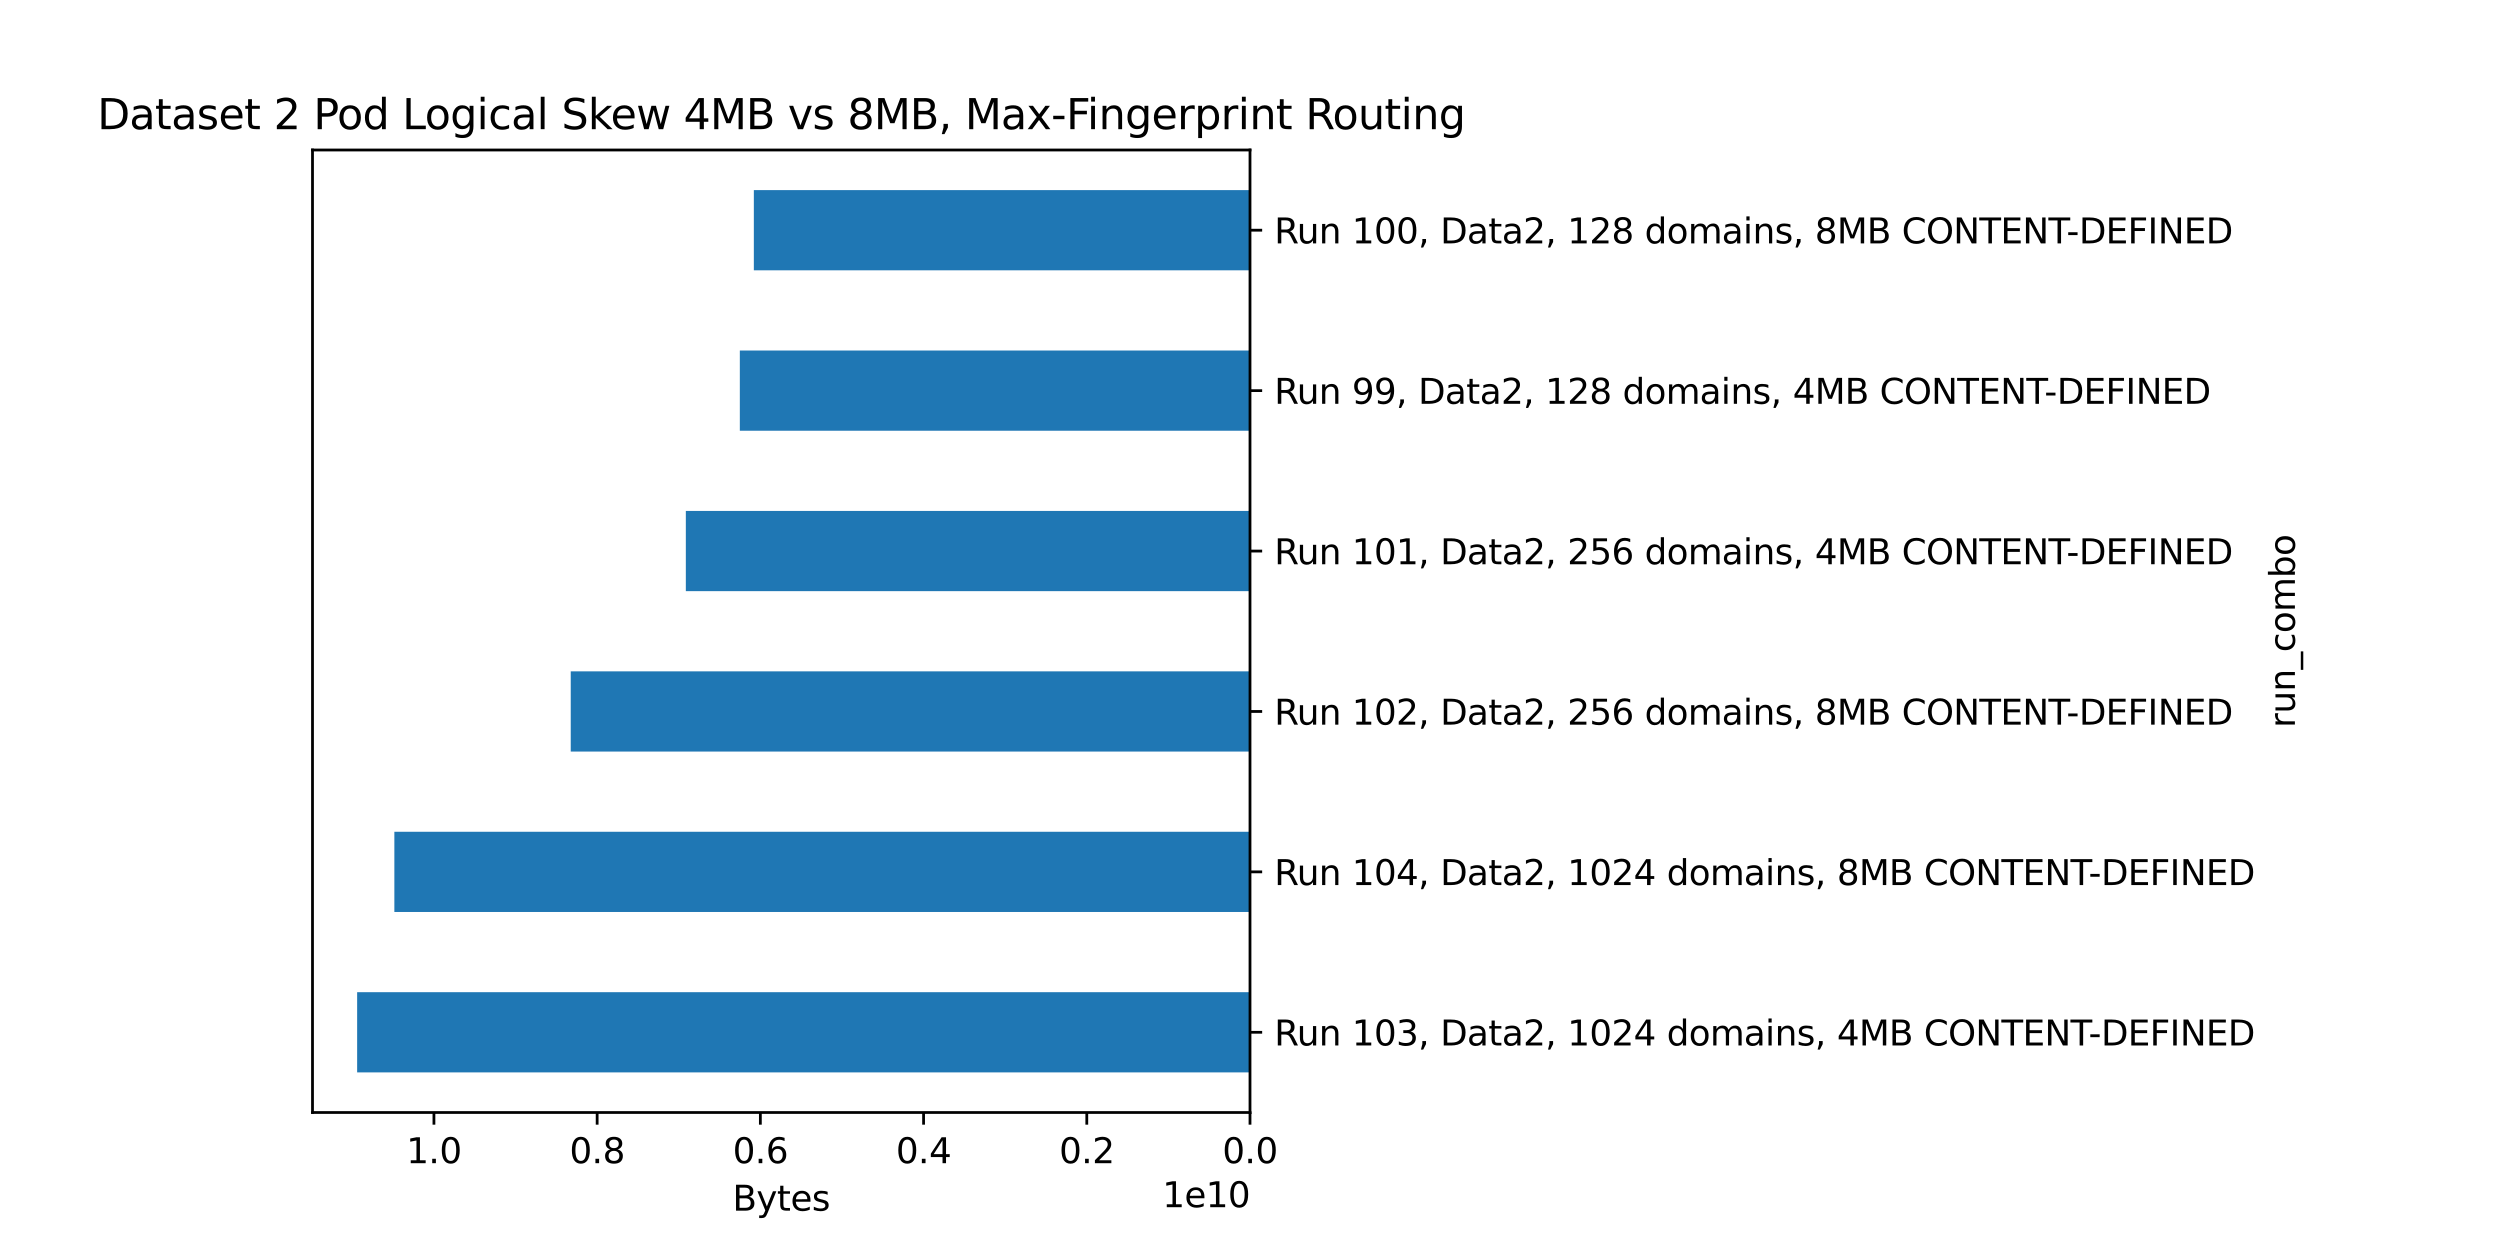 <?xml version="1.0" encoding="utf-8" standalone="no"?>
<!DOCTYPE svg PUBLIC "-//W3C//DTD SVG 1.1//EN"
  "http://www.w3.org/Graphics/SVG/1.1/DTD/svg11.dtd">
<svg height="360pt" version="1.1" viewBox="0 0 720 360" width="720pt" xmlns="http://www.w3.org/2000/svg" xmlns:xlink="http://www.w3.org/1999/xlink">
 <defs>
  <style type="text/css">*{stroke-linecap:butt;stroke-linejoin:round;}</style>
 </defs>
 <g id="figure_1">
  <g id="patch_1">
   <path d="M 0 360 
L 720 360 
L 720 0 
L 0 0 
z
" style="fill:#ffffff;"/>
  </g>
  <g id="axes_1">
   <g id="patch_2">
    <path d="M 90 320.4 
L 360 320.4 
L 360 43.2 
L 90 43.2 
z
" style="fill:#ffffff;"/>
   </g>
   <g id="patch_3">
    <path clip-path="url(#pd5a36b2fab)" d="M 360 308.85 
L 102.857 308.85 
L 102.857 285.75 
L 360 285.75 
z
" style="fill:#1f77b4;"/>
   </g>
   <g id="patch_4">
    <path clip-path="url(#pd5a36b2fab)" d="M 360 262.65 
L 113.576 262.65 
L 113.576 239.55 
L 360 239.55 
z
" style="fill:#1f77b4;"/>
   </g>
   <g id="patch_5">
    <path clip-path="url(#pd5a36b2fab)" d="M 360 216.45 
L 164.372 216.45 
L 164.372 193.35 
L 360 193.35 
z
" style="fill:#1f77b4;"/>
   </g>
   <g id="patch_6">
    <path clip-path="url(#pd5a36b2fab)" d="M 360 170.25 
L 197.52 170.25 
L 197.52 147.15 
L 360 147.15 
z
" style="fill:#1f77b4;"/>
   </g>
   <g id="patch_7">
    <path clip-path="url(#pd5a36b2fab)" d="M 360 124.05 
L 213.071 124.05 
L 213.071 100.95 
L 360 100.95 
z
" style="fill:#1f77b4;"/>
   </g>
   <g id="patch_8">
    <path clip-path="url(#pd5a36b2fab)" d="M 360 77.85 
L 217.106 77.85 
L 217.106 54.75 
L 360 54.75 
z
" style="fill:#1f77b4;"/>
   </g>
   <g id="matplotlib.axis_1">
    <g id="xtick_1">
     <g id="line2d_1">
      <defs>
       <path d="M 0 0 
L 0 3.5 
" id="m50f1d36e6a" style="stroke:#000000;stroke-width:0.8;"/>
      </defs>
      <g>
       <use style="stroke:#000000;stroke-width:0.8;" x="360" xlink:href="#m50f1d36e6a" y="320.4"/>
      </g>
     </g>
     <g id="text_1">
      <!-- 0.0 -->
      <g transform="translate(352.048 334.998)scale(0.1 -0.1)">
       <defs>
        <path d="M 2034 4250 
Q 1547 4250 1301 3770 
Q 1056 3291 1056 2328 
Q 1056 1369 1301 889 
Q 1547 409 2034 409 
Q 2525 409 2770 889 
Q 3016 1369 3016 2328 
Q 3016 3291 2770 3770 
Q 2525 4250 2034 4250 
z
M 2034 4750 
Q 2819 4750 3233 4129 
Q 3647 3509 3647 2328 
Q 3647 1150 3233 529 
Q 2819 -91 2034 -91 
Q 1250 -91 836 529 
Q 422 1150 422 2328 
Q 422 3509 836 4129 
Q 1250 4750 2034 4750 
z
" id="DejaVuSans-30" transform="scale(0.016)"/>
        <path d="M 684 794 
L 1344 794 
L 1344 0 
L 684 0 
L 684 794 
z
" id="DejaVuSans-2e" transform="scale(0.016)"/>
       </defs>
       <use xlink:href="#DejaVuSans-30"/>
       <use x="63.623" xlink:href="#DejaVuSans-2e"/>
       <use x="95.41" xlink:href="#DejaVuSans-30"/>
      </g>
     </g>
    </g>
    <g id="xtick_2">
     <g id="line2d_2">
      <g>
       <use style="stroke:#000000;stroke-width:0.8;" x="312.995" xlink:href="#m50f1d36e6a" y="320.4"/>
      </g>
     </g>
     <g id="text_2">
      <!-- 0.2 -->
      <g transform="translate(305.043 334.998)scale(0.1 -0.1)">
       <defs>
        <path d="M 1228 531 
L 3431 531 
L 3431 0 
L 469 0 
L 469 531 
Q 828 903 1448 1529 
Q 2069 2156 2228 2338 
Q 2531 2678 2651 2914 
Q 2772 3150 2772 3378 
Q 2772 3750 2511 3984 
Q 2250 4219 1831 4219 
Q 1534 4219 1204 4116 
Q 875 4013 500 3803 
L 500 4441 
Q 881 4594 1212 4672 
Q 1544 4750 1819 4750 
Q 2544 4750 2975 4387 
Q 3406 4025 3406 3419 
Q 3406 3131 3298 2873 
Q 3191 2616 2906 2266 
Q 2828 2175 2409 1742 
Q 1991 1309 1228 531 
z
" id="DejaVuSans-32" transform="scale(0.016)"/>
       </defs>
       <use xlink:href="#DejaVuSans-30"/>
       <use x="63.623" xlink:href="#DejaVuSans-2e"/>
       <use x="95.41" xlink:href="#DejaVuSans-32"/>
      </g>
     </g>
    </g>
    <g id="xtick_3">
     <g id="line2d_3">
      <g>
       <use style="stroke:#000000;stroke-width:0.8;" x="265.99" xlink:href="#m50f1d36e6a" y="320.4"/>
      </g>
     </g>
     <g id="text_3">
      <!-- 0.4 -->
      <g transform="translate(258.038 334.998)scale(0.1 -0.1)">
       <defs>
        <path d="M 2419 4116 
L 825 1625 
L 2419 1625 
L 2419 4116 
z
M 2253 4666 
L 3047 4666 
L 3047 1625 
L 3713 1625 
L 3713 1100 
L 3047 1100 
L 3047 0 
L 2419 0 
L 2419 1100 
L 313 1100 
L 313 1709 
L 2253 4666 
z
" id="DejaVuSans-34" transform="scale(0.016)"/>
       </defs>
       <use xlink:href="#DejaVuSans-30"/>
       <use x="63.623" xlink:href="#DejaVuSans-2e"/>
       <use x="95.41" xlink:href="#DejaVuSans-34"/>
      </g>
     </g>
    </g>
    <g id="xtick_4">
     <g id="line2d_4">
      <g>
       <use style="stroke:#000000;stroke-width:0.8;" x="218.984" xlink:href="#m50f1d36e6a" y="320.4"/>
      </g>
     </g>
     <g id="text_4">
      <!-- 0.6 -->
      <g transform="translate(211.033 334.998)scale(0.1 -0.1)">
       <defs>
        <path d="M 2113 2584 
Q 1688 2584 1439 2293 
Q 1191 2003 1191 1497 
Q 1191 994 1439 701 
Q 1688 409 2113 409 
Q 2538 409 2786 701 
Q 3034 994 3034 1497 
Q 3034 2003 2786 2293 
Q 2538 2584 2113 2584 
z
M 3366 4563 
L 3366 3988 
Q 3128 4100 2886 4159 
Q 2644 4219 2406 4219 
Q 1781 4219 1451 3797 
Q 1122 3375 1075 2522 
Q 1259 2794 1537 2939 
Q 1816 3084 2150 3084 
Q 2853 3084 3261 2657 
Q 3669 2231 3669 1497 
Q 3669 778 3244 343 
Q 2819 -91 2113 -91 
Q 1303 -91 875 529 
Q 447 1150 447 2328 
Q 447 3434 972 4092 
Q 1497 4750 2381 4750 
Q 2619 4750 2861 4703 
Q 3103 4656 3366 4563 
z
" id="DejaVuSans-36" transform="scale(0.016)"/>
       </defs>
       <use xlink:href="#DejaVuSans-30"/>
       <use x="63.623" xlink:href="#DejaVuSans-2e"/>
       <use x="95.41" xlink:href="#DejaVuSans-36"/>
      </g>
     </g>
    </g>
    <g id="xtick_5">
     <g id="line2d_5">
      <g>
       <use style="stroke:#000000;stroke-width:0.8;" x="171.979" xlink:href="#m50f1d36e6a" y="320.4"/>
      </g>
     </g>
     <g id="text_5">
      <!-- 0.8 -->
      <g transform="translate(164.027 334.998)scale(0.1 -0.1)">
       <defs>
        <path d="M 2034 2216 
Q 1584 2216 1326 1975 
Q 1069 1734 1069 1313 
Q 1069 891 1326 650 
Q 1584 409 2034 409 
Q 2484 409 2743 651 
Q 3003 894 3003 1313 
Q 3003 1734 2745 1975 
Q 2488 2216 2034 2216 
z
M 1403 2484 
Q 997 2584 770 2862 
Q 544 3141 544 3541 
Q 544 4100 942 4425 
Q 1341 4750 2034 4750 
Q 2731 4750 3128 4425 
Q 3525 4100 3525 3541 
Q 3525 3141 3298 2862 
Q 3072 2584 2669 2484 
Q 3125 2378 3379 2068 
Q 3634 1759 3634 1313 
Q 3634 634 3220 271 
Q 2806 -91 2034 -91 
Q 1263 -91 848 271 
Q 434 634 434 1313 
Q 434 1759 690 2068 
Q 947 2378 1403 2484 
z
M 1172 3481 
Q 1172 3119 1398 2916 
Q 1625 2713 2034 2713 
Q 2441 2713 2670 2916 
Q 2900 3119 2900 3481 
Q 2900 3844 2670 4047 
Q 2441 4250 2034 4250 
Q 1625 4250 1398 4047 
Q 1172 3844 1172 3481 
z
" id="DejaVuSans-38" transform="scale(0.016)"/>
       </defs>
       <use xlink:href="#DejaVuSans-30"/>
       <use x="63.623" xlink:href="#DejaVuSans-2e"/>
       <use x="95.41" xlink:href="#DejaVuSans-38"/>
      </g>
     </g>
    </g>
    <g id="xtick_6">
     <g id="line2d_6">
      <g>
       <use style="stroke:#000000;stroke-width:0.8;" x="124.974" xlink:href="#m50f1d36e6a" y="320.4"/>
      </g>
     </g>
     <g id="text_6">
      <!-- 1.0 -->
      <g transform="translate(117.022 334.998)scale(0.1 -0.1)">
       <defs>
        <path d="M 794 531 
L 1825 531 
L 1825 4091 
L 703 3866 
L 703 4441 
L 1819 4666 
L 2450 4666 
L 2450 531 
L 3481 531 
L 3481 0 
L 794 0 
L 794 531 
z
" id="DejaVuSans-31" transform="scale(0.016)"/>
       </defs>
       <use xlink:href="#DejaVuSans-31"/>
       <use x="63.623" xlink:href="#DejaVuSans-2e"/>
       <use x="95.41" xlink:href="#DejaVuSans-30"/>
      </g>
     </g>
    </g>
    <g id="text_7">
     <!-- Bytes -->
     <g transform="translate(210.969 348.677)scale(0.1 -0.1)">
      <defs>
       <path d="M 1259 2228 
L 1259 519 
L 2272 519 
Q 2781 519 3026 730 
Q 3272 941 3272 1375 
Q 3272 1813 3026 2020 
Q 2781 2228 2272 2228 
L 1259 2228 
z
M 1259 4147 
L 1259 2741 
L 2194 2741 
Q 2656 2741 2882 2914 
Q 3109 3088 3109 3444 
Q 3109 3797 2882 3972 
Q 2656 4147 2194 4147 
L 1259 4147 
z
M 628 4666 
L 2241 4666 
Q 2963 4666 3353 4366 
Q 3744 4066 3744 3513 
Q 3744 3084 3544 2831 
Q 3344 2578 2956 2516 
Q 3422 2416 3680 2098 
Q 3938 1781 3938 1306 
Q 3938 681 3513 340 
Q 3088 0 2303 0 
L 628 0 
L 628 4666 
z
" id="DejaVuSans-42" transform="scale(0.016)"/>
       <path d="M 2059 -325 
Q 1816 -950 1584 -1140 
Q 1353 -1331 966 -1331 
L 506 -1331 
L 506 -850 
L 844 -850 
Q 1081 -850 1212 -737 
Q 1344 -625 1503 -206 
L 1606 56 
L 191 3500 
L 800 3500 
L 1894 763 
L 2988 3500 
L 3597 3500 
L 2059 -325 
z
" id="DejaVuSans-79" transform="scale(0.016)"/>
       <path d="M 1172 4494 
L 1172 3500 
L 2356 3500 
L 2356 3053 
L 1172 3053 
L 1172 1153 
Q 1172 725 1289 603 
Q 1406 481 1766 481 
L 2356 481 
L 2356 0 
L 1766 0 
Q 1100 0 847 248 
Q 594 497 594 1153 
L 594 3053 
L 172 3053 
L 172 3500 
L 594 3500 
L 594 4494 
L 1172 4494 
z
" id="DejaVuSans-74" transform="scale(0.016)"/>
       <path d="M 3597 1894 
L 3597 1613 
L 953 1613 
Q 991 1019 1311 708 
Q 1631 397 2203 397 
Q 2534 397 2845 478 
Q 3156 559 3463 722 
L 3463 178 
Q 3153 47 2828 -22 
Q 2503 -91 2169 -91 
Q 1331 -91 842 396 
Q 353 884 353 1716 
Q 353 2575 817 3079 
Q 1281 3584 2069 3584 
Q 2775 3584 3186 3129 
Q 3597 2675 3597 1894 
z
M 3022 2063 
Q 3016 2534 2758 2815 
Q 2500 3097 2075 3097 
Q 1594 3097 1305 2825 
Q 1016 2553 972 2059 
L 3022 2063 
z
" id="DejaVuSans-65" transform="scale(0.016)"/>
       <path d="M 2834 3397 
L 2834 2853 
Q 2591 2978 2328 3040 
Q 2066 3103 1784 3103 
Q 1356 3103 1142 2972 
Q 928 2841 928 2578 
Q 928 2378 1081 2264 
Q 1234 2150 1697 2047 
L 1894 2003 
Q 2506 1872 2764 1633 
Q 3022 1394 3022 966 
Q 3022 478 2636 193 
Q 2250 -91 1575 -91 
Q 1294 -91 989 -36 
Q 684 19 347 128 
L 347 722 
Q 666 556 975 473 
Q 1284 391 1588 391 
Q 1994 391 2212 530 
Q 2431 669 2431 922 
Q 2431 1156 2273 1281 
Q 2116 1406 1581 1522 
L 1381 1569 
Q 847 1681 609 1914 
Q 372 2147 372 2553 
Q 372 3047 722 3315 
Q 1072 3584 1716 3584 
Q 2034 3584 2315 3537 
Q 2597 3491 2834 3397 
z
" id="DejaVuSans-73" transform="scale(0.016)"/>
      </defs>
      <use xlink:href="#DejaVuSans-42"/>
      <use x="68.604" xlink:href="#DejaVuSans-79"/>
      <use x="127.783" xlink:href="#DejaVuSans-74"/>
      <use x="166.992" xlink:href="#DejaVuSans-65"/>
      <use x="228.516" xlink:href="#DejaVuSans-73"/>
     </g>
    </g>
    <g id="text_8">
     <!-- 1e10 -->
     <g transform="translate(334.759 347.677)scale(0.1 -0.1)">
      <use xlink:href="#DejaVuSans-31"/>
      <use x="63.623" xlink:href="#DejaVuSans-65"/>
      <use x="125.146" xlink:href="#DejaVuSans-31"/>
      <use x="188.77" xlink:href="#DejaVuSans-30"/>
     </g>
    </g>
   </g>
   <g id="matplotlib.axis_2">
    <g id="ytick_1">
     <g id="line2d_7">
      <defs>
       <path d="M 0 0 
L 3.5 0 
" id="m9098010510" style="stroke:#000000;stroke-width:0.8;"/>
      </defs>
      <g>
       <use style="stroke:#000000;stroke-width:0.8;" x="360" xlink:href="#m9098010510" y="297.3"/>
      </g>
     </g>
     <g id="text_9">
      <!-- Run 103, Data2, 1024 domains, 4MB CONTENT-DEFINED -->
      <g transform="translate(367 301.099)scale(0.1 -0.1)">
       <defs>
        <path d="M 2841 2188 
Q 3044 2119 3236 1894 
Q 3428 1669 3622 1275 
L 4263 0 
L 3584 0 
L 2988 1197 
Q 2756 1666 2539 1819 
Q 2322 1972 1947 1972 
L 1259 1972 
L 1259 0 
L 628 0 
L 628 4666 
L 2053 4666 
Q 2853 4666 3247 4331 
Q 3641 3997 3641 3322 
Q 3641 2881 3436 2590 
Q 3231 2300 2841 2188 
z
M 1259 4147 
L 1259 2491 
L 2053 2491 
Q 2509 2491 2742 2702 
Q 2975 2913 2975 3322 
Q 2975 3731 2742 3939 
Q 2509 4147 2053 4147 
L 1259 4147 
z
" id="DejaVuSans-52" transform="scale(0.016)"/>
        <path d="M 544 1381 
L 544 3500 
L 1119 3500 
L 1119 1403 
Q 1119 906 1312 657 
Q 1506 409 1894 409 
Q 2359 409 2629 706 
Q 2900 1003 2900 1516 
L 2900 3500 
L 3475 3500 
L 3475 0 
L 2900 0 
L 2900 538 
Q 2691 219 2414 64 
Q 2138 -91 1772 -91 
Q 1169 -91 856 284 
Q 544 659 544 1381 
z
M 1991 3584 
L 1991 3584 
z
" id="DejaVuSans-75" transform="scale(0.016)"/>
        <path d="M 3513 2113 
L 3513 0 
L 2938 0 
L 2938 2094 
Q 2938 2591 2744 2837 
Q 2550 3084 2163 3084 
Q 1697 3084 1428 2787 
Q 1159 2491 1159 1978 
L 1159 0 
L 581 0 
L 581 3500 
L 1159 3500 
L 1159 2956 
Q 1366 3272 1645 3428 
Q 1925 3584 2291 3584 
Q 2894 3584 3203 3211 
Q 3513 2838 3513 2113 
z
" id="DejaVuSans-6e" transform="scale(0.016)"/>
        <path id="DejaVuSans-20" transform="scale(0.016)"/>
        <path d="M 2597 2516 
Q 3050 2419 3304 2112 
Q 3559 1806 3559 1356 
Q 3559 666 3084 287 
Q 2609 -91 1734 -91 
Q 1441 -91 1130 -33 
Q 819 25 488 141 
L 488 750 
Q 750 597 1062 519 
Q 1375 441 1716 441 
Q 2309 441 2620 675 
Q 2931 909 2931 1356 
Q 2931 1769 2642 2001 
Q 2353 2234 1838 2234 
L 1294 2234 
L 1294 2753 
L 1863 2753 
Q 2328 2753 2575 2939 
Q 2822 3125 2822 3475 
Q 2822 3834 2567 4026 
Q 2313 4219 1838 4219 
Q 1578 4219 1281 4162 
Q 984 4106 628 3988 
L 628 4550 
Q 988 4650 1302 4700 
Q 1616 4750 1894 4750 
Q 2613 4750 3031 4423 
Q 3450 4097 3450 3541 
Q 3450 3153 3228 2886 
Q 3006 2619 2597 2516 
z
" id="DejaVuSans-33" transform="scale(0.016)"/>
        <path d="M 750 794 
L 1409 794 
L 1409 256 
L 897 -744 
L 494 -744 
L 750 256 
L 750 794 
z
" id="DejaVuSans-2c" transform="scale(0.016)"/>
        <path d="M 1259 4147 
L 1259 519 
L 2022 519 
Q 2988 519 3436 956 
Q 3884 1394 3884 2338 
Q 3884 3275 3436 3711 
Q 2988 4147 2022 4147 
L 1259 4147 
z
M 628 4666 
L 1925 4666 
Q 3281 4666 3915 4102 
Q 4550 3538 4550 2338 
Q 4550 1131 3912 565 
Q 3275 0 1925 0 
L 628 0 
L 628 4666 
z
" id="DejaVuSans-44" transform="scale(0.016)"/>
        <path d="M 2194 1759 
Q 1497 1759 1228 1600 
Q 959 1441 959 1056 
Q 959 750 1161 570 
Q 1363 391 1709 391 
Q 2188 391 2477 730 
Q 2766 1069 2766 1631 
L 2766 1759 
L 2194 1759 
z
M 3341 1997 
L 3341 0 
L 2766 0 
L 2766 531 
Q 2569 213 2275 61 
Q 1981 -91 1556 -91 
Q 1019 -91 701 211 
Q 384 513 384 1019 
Q 384 1609 779 1909 
Q 1175 2209 1959 2209 
L 2766 2209 
L 2766 2266 
Q 2766 2663 2505 2880 
Q 2244 3097 1772 3097 
Q 1472 3097 1187 3025 
Q 903 2953 641 2809 
L 641 3341 
Q 956 3463 1253 3523 
Q 1550 3584 1831 3584 
Q 2591 3584 2966 3190 
Q 3341 2797 3341 1997 
z
" id="DejaVuSans-61" transform="scale(0.016)"/>
        <path d="M 2906 2969 
L 2906 4863 
L 3481 4863 
L 3481 0 
L 2906 0 
L 2906 525 
Q 2725 213 2448 61 
Q 2172 -91 1784 -91 
Q 1150 -91 751 415 
Q 353 922 353 1747 
Q 353 2572 751 3078 
Q 1150 3584 1784 3584 
Q 2172 3584 2448 3432 
Q 2725 3281 2906 2969 
z
M 947 1747 
Q 947 1113 1208 752 
Q 1469 391 1925 391 
Q 2381 391 2643 752 
Q 2906 1113 2906 1747 
Q 2906 2381 2643 2742 
Q 2381 3103 1925 3103 
Q 1469 3103 1208 2742 
Q 947 2381 947 1747 
z
" id="DejaVuSans-64" transform="scale(0.016)"/>
        <path d="M 1959 3097 
Q 1497 3097 1228 2736 
Q 959 2375 959 1747 
Q 959 1119 1226 758 
Q 1494 397 1959 397 
Q 2419 397 2687 759 
Q 2956 1122 2956 1747 
Q 2956 2369 2687 2733 
Q 2419 3097 1959 3097 
z
M 1959 3584 
Q 2709 3584 3137 3096 
Q 3566 2609 3566 1747 
Q 3566 888 3137 398 
Q 2709 -91 1959 -91 
Q 1206 -91 779 398 
Q 353 888 353 1747 
Q 353 2609 779 3096 
Q 1206 3584 1959 3584 
z
" id="DejaVuSans-6f" transform="scale(0.016)"/>
        <path d="M 3328 2828 
Q 3544 3216 3844 3400 
Q 4144 3584 4550 3584 
Q 5097 3584 5394 3201 
Q 5691 2819 5691 2113 
L 5691 0 
L 5113 0 
L 5113 2094 
Q 5113 2597 4934 2840 
Q 4756 3084 4391 3084 
Q 3944 3084 3684 2787 
Q 3425 2491 3425 1978 
L 3425 0 
L 2847 0 
L 2847 2094 
Q 2847 2600 2669 2842 
Q 2491 3084 2119 3084 
Q 1678 3084 1418 2786 
Q 1159 2488 1159 1978 
L 1159 0 
L 581 0 
L 581 3500 
L 1159 3500 
L 1159 2956 
Q 1356 3278 1631 3431 
Q 1906 3584 2284 3584 
Q 2666 3584 2933 3390 
Q 3200 3197 3328 2828 
z
" id="DejaVuSans-6d" transform="scale(0.016)"/>
        <path d="M 603 3500 
L 1178 3500 
L 1178 0 
L 603 0 
L 603 3500 
z
M 603 4863 
L 1178 4863 
L 1178 4134 
L 603 4134 
L 603 4863 
z
" id="DejaVuSans-69" transform="scale(0.016)"/>
        <path d="M 628 4666 
L 1569 4666 
L 2759 1491 
L 3956 4666 
L 4897 4666 
L 4897 0 
L 4281 0 
L 4281 4097 
L 3078 897 
L 2444 897 
L 1241 4097 
L 1241 0 
L 628 0 
L 628 4666 
z
" id="DejaVuSans-4d" transform="scale(0.016)"/>
        <path d="M 4122 4306 
L 4122 3641 
Q 3803 3938 3442 4084 
Q 3081 4231 2675 4231 
Q 1875 4231 1450 3742 
Q 1025 3253 1025 2328 
Q 1025 1406 1450 917 
Q 1875 428 2675 428 
Q 3081 428 3442 575 
Q 3803 722 4122 1019 
L 4122 359 
Q 3791 134 3420 21 
Q 3050 -91 2638 -91 
Q 1578 -91 968 557 
Q 359 1206 359 2328 
Q 359 3453 968 4101 
Q 1578 4750 2638 4750 
Q 3056 4750 3426 4639 
Q 3797 4528 4122 4306 
z
" id="DejaVuSans-43" transform="scale(0.016)"/>
        <path d="M 2522 4238 
Q 1834 4238 1429 3725 
Q 1025 3213 1025 2328 
Q 1025 1447 1429 934 
Q 1834 422 2522 422 
Q 3209 422 3611 934 
Q 4013 1447 4013 2328 
Q 4013 3213 3611 3725 
Q 3209 4238 2522 4238 
z
M 2522 4750 
Q 3503 4750 4090 4092 
Q 4678 3434 4678 2328 
Q 4678 1225 4090 567 
Q 3503 -91 2522 -91 
Q 1538 -91 948 565 
Q 359 1222 359 2328 
Q 359 3434 948 4092 
Q 1538 4750 2522 4750 
z
" id="DejaVuSans-4f" transform="scale(0.016)"/>
        <path d="M 628 4666 
L 1478 4666 
L 3547 763 
L 3547 4666 
L 4159 4666 
L 4159 0 
L 3309 0 
L 1241 3903 
L 1241 0 
L 628 0 
L 628 4666 
z
" id="DejaVuSans-4e" transform="scale(0.016)"/>
        <path d="M -19 4666 
L 3928 4666 
L 3928 4134 
L 2272 4134 
L 2272 0 
L 1638 0 
L 1638 4134 
L -19 4134 
L -19 4666 
z
" id="DejaVuSans-54" transform="scale(0.016)"/>
        <path d="M 628 4666 
L 3578 4666 
L 3578 4134 
L 1259 4134 
L 1259 2753 
L 3481 2753 
L 3481 2222 
L 1259 2222 
L 1259 531 
L 3634 531 
L 3634 0 
L 628 0 
L 628 4666 
z
" id="DejaVuSans-45" transform="scale(0.016)"/>
        <path d="M 313 2009 
L 1997 2009 
L 1997 1497 
L 313 1497 
L 313 2009 
z
" id="DejaVuSans-2d" transform="scale(0.016)"/>
        <path d="M 628 4666 
L 3309 4666 
L 3309 4134 
L 1259 4134 
L 1259 2759 
L 3109 2759 
L 3109 2228 
L 1259 2228 
L 1259 0 
L 628 0 
L 628 4666 
z
" id="DejaVuSans-46" transform="scale(0.016)"/>
        <path d="M 628 4666 
L 1259 4666 
L 1259 0 
L 628 0 
L 628 4666 
z
" id="DejaVuSans-49" transform="scale(0.016)"/>
       </defs>
       <use xlink:href="#DejaVuSans-52"/>
       <use x="64.982" xlink:href="#DejaVuSans-75"/>
       <use x="128.361" xlink:href="#DejaVuSans-6e"/>
       <use x="191.74" xlink:href="#DejaVuSans-20"/>
       <use x="223.527" xlink:href="#DejaVuSans-31"/>
       <use x="287.15" xlink:href="#DejaVuSans-30"/>
       <use x="350.773" xlink:href="#DejaVuSans-33"/>
       <use x="414.396" xlink:href="#DejaVuSans-2c"/>
       <use x="446.184" xlink:href="#DejaVuSans-20"/>
       <use x="477.971" xlink:href="#DejaVuSans-44"/>
       <use x="554.973" xlink:href="#DejaVuSans-61"/>
       <use x="616.252" xlink:href="#DejaVuSans-74"/>
       <use x="655.461" xlink:href="#DejaVuSans-61"/>
       <use x="716.74" xlink:href="#DejaVuSans-32"/>
       <use x="780.363" xlink:href="#DejaVuSans-2c"/>
       <use x="812.15" xlink:href="#DejaVuSans-20"/>
       <use x="843.938" xlink:href="#DejaVuSans-31"/>
       <use x="907.561" xlink:href="#DejaVuSans-30"/>
       <use x="971.184" xlink:href="#DejaVuSans-32"/>
       <use x="1034.807" xlink:href="#DejaVuSans-34"/>
       <use x="1098.43" xlink:href="#DejaVuSans-20"/>
       <use x="1130.217" xlink:href="#DejaVuSans-64"/>
       <use x="1193.693" xlink:href="#DejaVuSans-6f"/>
       <use x="1254.875" xlink:href="#DejaVuSans-6d"/>
       <use x="1352.287" xlink:href="#DejaVuSans-61"/>
       <use x="1413.566" xlink:href="#DejaVuSans-69"/>
       <use x="1441.35" xlink:href="#DejaVuSans-6e"/>
       <use x="1504.729" xlink:href="#DejaVuSans-73"/>
       <use x="1556.828" xlink:href="#DejaVuSans-2c"/>
       <use x="1588.615" xlink:href="#DejaVuSans-20"/>
       <use x="1620.402" xlink:href="#DejaVuSans-34"/>
       <use x="1684.025" xlink:href="#DejaVuSans-4d"/>
       <use x="1770.305" xlink:href="#DejaVuSans-42"/>
       <use x="1838.908" xlink:href="#DejaVuSans-20"/>
       <use x="1870.695" xlink:href="#DejaVuSans-43"/>
       <use x="1940.52" xlink:href="#DejaVuSans-4f"/>
       <use x="2019.23" xlink:href="#DejaVuSans-4e"/>
       <use x="2094.035" xlink:href="#DejaVuSans-54"/>
       <use x="2155.119" xlink:href="#DejaVuSans-45"/>
       <use x="2218.303" xlink:href="#DejaVuSans-4e"/>
       <use x="2293.107" xlink:href="#DejaVuSans-54"/>
       <use x="2345.066" xlink:href="#DejaVuSans-2d"/>
       <use x="2381.15" xlink:href="#DejaVuSans-44"/>
       <use x="2458.152" xlink:href="#DejaVuSans-45"/>
       <use x="2521.336" xlink:href="#DejaVuSans-46"/>
       <use x="2578.855" xlink:href="#DejaVuSans-49"/>
       <use x="2608.348" xlink:href="#DejaVuSans-4e"/>
       <use x="2683.152" xlink:href="#DejaVuSans-45"/>
       <use x="2746.336" xlink:href="#DejaVuSans-44"/>
      </g>
     </g>
    </g>
    <g id="ytick_2">
     <g id="line2d_8">
      <g>
       <use style="stroke:#000000;stroke-width:0.8;" x="360" xlink:href="#m9098010510" y="251.1"/>
      </g>
     </g>
     <g id="text_10">
      <!-- Run 104, Data2, 1024 domains, 8MB CONTENT-DEFINED -->
      <g transform="translate(367 254.899)scale(0.1 -0.1)">
       <use xlink:href="#DejaVuSans-52"/>
       <use x="64.982" xlink:href="#DejaVuSans-75"/>
       <use x="128.361" xlink:href="#DejaVuSans-6e"/>
       <use x="191.74" xlink:href="#DejaVuSans-20"/>
       <use x="223.527" xlink:href="#DejaVuSans-31"/>
       <use x="287.15" xlink:href="#DejaVuSans-30"/>
       <use x="350.773" xlink:href="#DejaVuSans-34"/>
       <use x="414.396" xlink:href="#DejaVuSans-2c"/>
       <use x="446.184" xlink:href="#DejaVuSans-20"/>
       <use x="477.971" xlink:href="#DejaVuSans-44"/>
       <use x="554.973" xlink:href="#DejaVuSans-61"/>
       <use x="616.252" xlink:href="#DejaVuSans-74"/>
       <use x="655.461" xlink:href="#DejaVuSans-61"/>
       <use x="716.74" xlink:href="#DejaVuSans-32"/>
       <use x="780.363" xlink:href="#DejaVuSans-2c"/>
       <use x="812.15" xlink:href="#DejaVuSans-20"/>
       <use x="843.938" xlink:href="#DejaVuSans-31"/>
       <use x="907.561" xlink:href="#DejaVuSans-30"/>
       <use x="971.184" xlink:href="#DejaVuSans-32"/>
       <use x="1034.807" xlink:href="#DejaVuSans-34"/>
       <use x="1098.43" xlink:href="#DejaVuSans-20"/>
       <use x="1130.217" xlink:href="#DejaVuSans-64"/>
       <use x="1193.693" xlink:href="#DejaVuSans-6f"/>
       <use x="1254.875" xlink:href="#DejaVuSans-6d"/>
       <use x="1352.287" xlink:href="#DejaVuSans-61"/>
       <use x="1413.566" xlink:href="#DejaVuSans-69"/>
       <use x="1441.35" xlink:href="#DejaVuSans-6e"/>
       <use x="1504.729" xlink:href="#DejaVuSans-73"/>
       <use x="1556.828" xlink:href="#DejaVuSans-2c"/>
       <use x="1588.615" xlink:href="#DejaVuSans-20"/>
       <use x="1620.402" xlink:href="#DejaVuSans-38"/>
       <use x="1684.025" xlink:href="#DejaVuSans-4d"/>
       <use x="1770.305" xlink:href="#DejaVuSans-42"/>
       <use x="1838.908" xlink:href="#DejaVuSans-20"/>
       <use x="1870.695" xlink:href="#DejaVuSans-43"/>
       <use x="1940.52" xlink:href="#DejaVuSans-4f"/>
       <use x="2019.23" xlink:href="#DejaVuSans-4e"/>
       <use x="2094.035" xlink:href="#DejaVuSans-54"/>
       <use x="2155.119" xlink:href="#DejaVuSans-45"/>
       <use x="2218.303" xlink:href="#DejaVuSans-4e"/>
       <use x="2293.107" xlink:href="#DejaVuSans-54"/>
       <use x="2345.066" xlink:href="#DejaVuSans-2d"/>
       <use x="2381.15" xlink:href="#DejaVuSans-44"/>
       <use x="2458.152" xlink:href="#DejaVuSans-45"/>
       <use x="2521.336" xlink:href="#DejaVuSans-46"/>
       <use x="2578.855" xlink:href="#DejaVuSans-49"/>
       <use x="2608.348" xlink:href="#DejaVuSans-4e"/>
       <use x="2683.152" xlink:href="#DejaVuSans-45"/>
       <use x="2746.336" xlink:href="#DejaVuSans-44"/>
      </g>
     </g>
    </g>
    <g id="ytick_3">
     <g id="line2d_9">
      <g>
       <use style="stroke:#000000;stroke-width:0.8;" x="360" xlink:href="#m9098010510" y="204.9"/>
      </g>
     </g>
     <g id="text_11">
      <!-- Run 102, Data2, 256 domains, 8MB CONTENT-DEFINED -->
      <g transform="translate(367 208.699)scale(0.1 -0.1)">
       <defs>
        <path d="M 691 4666 
L 3169 4666 
L 3169 4134 
L 1269 4134 
L 1269 2991 
Q 1406 3038 1543 3061 
Q 1681 3084 1819 3084 
Q 2600 3084 3056 2656 
Q 3513 2228 3513 1497 
Q 3513 744 3044 326 
Q 2575 -91 1722 -91 
Q 1428 -91 1123 -41 
Q 819 9 494 109 
L 494 744 
Q 775 591 1075 516 
Q 1375 441 1709 441 
Q 2250 441 2565 725 
Q 2881 1009 2881 1497 
Q 2881 1984 2565 2268 
Q 2250 2553 1709 2553 
Q 1456 2553 1204 2497 
Q 953 2441 691 2322 
L 691 4666 
z
" id="DejaVuSans-35" transform="scale(0.016)"/>
       </defs>
       <use xlink:href="#DejaVuSans-52"/>
       <use x="64.982" xlink:href="#DejaVuSans-75"/>
       <use x="128.361" xlink:href="#DejaVuSans-6e"/>
       <use x="191.74" xlink:href="#DejaVuSans-20"/>
       <use x="223.527" xlink:href="#DejaVuSans-31"/>
       <use x="287.15" xlink:href="#DejaVuSans-30"/>
       <use x="350.773" xlink:href="#DejaVuSans-32"/>
       <use x="414.396" xlink:href="#DejaVuSans-2c"/>
       <use x="446.184" xlink:href="#DejaVuSans-20"/>
       <use x="477.971" xlink:href="#DejaVuSans-44"/>
       <use x="554.973" xlink:href="#DejaVuSans-61"/>
       <use x="616.252" xlink:href="#DejaVuSans-74"/>
       <use x="655.461" xlink:href="#DejaVuSans-61"/>
       <use x="716.74" xlink:href="#DejaVuSans-32"/>
       <use x="780.363" xlink:href="#DejaVuSans-2c"/>
       <use x="812.15" xlink:href="#DejaVuSans-20"/>
       <use x="843.938" xlink:href="#DejaVuSans-32"/>
       <use x="907.561" xlink:href="#DejaVuSans-35"/>
       <use x="971.184" xlink:href="#DejaVuSans-36"/>
       <use x="1034.807" xlink:href="#DejaVuSans-20"/>
       <use x="1066.594" xlink:href="#DejaVuSans-64"/>
       <use x="1130.07" xlink:href="#DejaVuSans-6f"/>
       <use x="1191.252" xlink:href="#DejaVuSans-6d"/>
       <use x="1288.664" xlink:href="#DejaVuSans-61"/>
       <use x="1349.943" xlink:href="#DejaVuSans-69"/>
       <use x="1377.727" xlink:href="#DejaVuSans-6e"/>
       <use x="1441.105" xlink:href="#DejaVuSans-73"/>
       <use x="1493.205" xlink:href="#DejaVuSans-2c"/>
       <use x="1524.992" xlink:href="#DejaVuSans-20"/>
       <use x="1556.779" xlink:href="#DejaVuSans-38"/>
       <use x="1620.402" xlink:href="#DejaVuSans-4d"/>
       <use x="1706.682" xlink:href="#DejaVuSans-42"/>
       <use x="1775.285" xlink:href="#DejaVuSans-20"/>
       <use x="1807.072" xlink:href="#DejaVuSans-43"/>
       <use x="1876.896" xlink:href="#DejaVuSans-4f"/>
       <use x="1955.607" xlink:href="#DejaVuSans-4e"/>
       <use x="2030.412" xlink:href="#DejaVuSans-54"/>
       <use x="2091.496" xlink:href="#DejaVuSans-45"/>
       <use x="2154.68" xlink:href="#DejaVuSans-4e"/>
       <use x="2229.484" xlink:href="#DejaVuSans-54"/>
       <use x="2281.443" xlink:href="#DejaVuSans-2d"/>
       <use x="2317.527" xlink:href="#DejaVuSans-44"/>
       <use x="2394.529" xlink:href="#DejaVuSans-45"/>
       <use x="2457.713" xlink:href="#DejaVuSans-46"/>
       <use x="2515.232" xlink:href="#DejaVuSans-49"/>
       <use x="2544.725" xlink:href="#DejaVuSans-4e"/>
       <use x="2619.529" xlink:href="#DejaVuSans-45"/>
       <use x="2682.713" xlink:href="#DejaVuSans-44"/>
      </g>
     </g>
    </g>
    <g id="ytick_4">
     <g id="line2d_10">
      <g>
       <use style="stroke:#000000;stroke-width:0.8;" x="360" xlink:href="#m9098010510" y="158.7"/>
      </g>
     </g>
     <g id="text_12">
      <!-- Run 101, Data2, 256 domains, 4MB CONTENT-DEFINED -->
      <g transform="translate(367 162.499)scale(0.1 -0.1)">
       <use xlink:href="#DejaVuSans-52"/>
       <use x="64.982" xlink:href="#DejaVuSans-75"/>
       <use x="128.361" xlink:href="#DejaVuSans-6e"/>
       <use x="191.74" xlink:href="#DejaVuSans-20"/>
       <use x="223.527" xlink:href="#DejaVuSans-31"/>
       <use x="287.15" xlink:href="#DejaVuSans-30"/>
       <use x="350.773" xlink:href="#DejaVuSans-31"/>
       <use x="414.396" xlink:href="#DejaVuSans-2c"/>
       <use x="446.184" xlink:href="#DejaVuSans-20"/>
       <use x="477.971" xlink:href="#DejaVuSans-44"/>
       <use x="554.973" xlink:href="#DejaVuSans-61"/>
       <use x="616.252" xlink:href="#DejaVuSans-74"/>
       <use x="655.461" xlink:href="#DejaVuSans-61"/>
       <use x="716.74" xlink:href="#DejaVuSans-32"/>
       <use x="780.363" xlink:href="#DejaVuSans-2c"/>
       <use x="812.15" xlink:href="#DejaVuSans-20"/>
       <use x="843.938" xlink:href="#DejaVuSans-32"/>
       <use x="907.561" xlink:href="#DejaVuSans-35"/>
       <use x="971.184" xlink:href="#DejaVuSans-36"/>
       <use x="1034.807" xlink:href="#DejaVuSans-20"/>
       <use x="1066.594" xlink:href="#DejaVuSans-64"/>
       <use x="1130.07" xlink:href="#DejaVuSans-6f"/>
       <use x="1191.252" xlink:href="#DejaVuSans-6d"/>
       <use x="1288.664" xlink:href="#DejaVuSans-61"/>
       <use x="1349.943" xlink:href="#DejaVuSans-69"/>
       <use x="1377.727" xlink:href="#DejaVuSans-6e"/>
       <use x="1441.105" xlink:href="#DejaVuSans-73"/>
       <use x="1493.205" xlink:href="#DejaVuSans-2c"/>
       <use x="1524.992" xlink:href="#DejaVuSans-20"/>
       <use x="1556.779" xlink:href="#DejaVuSans-34"/>
       <use x="1620.402" xlink:href="#DejaVuSans-4d"/>
       <use x="1706.682" xlink:href="#DejaVuSans-42"/>
       <use x="1775.285" xlink:href="#DejaVuSans-20"/>
       <use x="1807.072" xlink:href="#DejaVuSans-43"/>
       <use x="1876.896" xlink:href="#DejaVuSans-4f"/>
       <use x="1955.607" xlink:href="#DejaVuSans-4e"/>
       <use x="2030.412" xlink:href="#DejaVuSans-54"/>
       <use x="2091.496" xlink:href="#DejaVuSans-45"/>
       <use x="2154.68" xlink:href="#DejaVuSans-4e"/>
       <use x="2229.484" xlink:href="#DejaVuSans-54"/>
       <use x="2281.443" xlink:href="#DejaVuSans-2d"/>
       <use x="2317.527" xlink:href="#DejaVuSans-44"/>
       <use x="2394.529" xlink:href="#DejaVuSans-45"/>
       <use x="2457.713" xlink:href="#DejaVuSans-46"/>
       <use x="2515.232" xlink:href="#DejaVuSans-49"/>
       <use x="2544.725" xlink:href="#DejaVuSans-4e"/>
       <use x="2619.529" xlink:href="#DejaVuSans-45"/>
       <use x="2682.713" xlink:href="#DejaVuSans-44"/>
      </g>
     </g>
    </g>
    <g id="ytick_5">
     <g id="line2d_11">
      <g>
       <use style="stroke:#000000;stroke-width:0.8;" x="360" xlink:href="#m9098010510" y="112.5"/>
      </g>
     </g>
     <g id="text_13">
      <!-- Run 99, Data2, 128 domains, 4MB CONTENT-DEFINED -->
      <g transform="translate(367 116.299)scale(0.1 -0.1)">
       <defs>
        <path d="M 703 97 
L 703 672 
Q 941 559 1184 500 
Q 1428 441 1663 441 
Q 2288 441 2617 861 
Q 2947 1281 2994 2138 
Q 2813 1869 2534 1725 
Q 2256 1581 1919 1581 
Q 1219 1581 811 2004 
Q 403 2428 403 3163 
Q 403 3881 828 4315 
Q 1253 4750 1959 4750 
Q 2769 4750 3195 4129 
Q 3622 3509 3622 2328 
Q 3622 1225 3098 567 
Q 2575 -91 1691 -91 
Q 1453 -91 1209 -44 
Q 966 3 703 97 
z
M 1959 2075 
Q 2384 2075 2632 2365 
Q 2881 2656 2881 3163 
Q 2881 3666 2632 3958 
Q 2384 4250 1959 4250 
Q 1534 4250 1286 3958 
Q 1038 3666 1038 3163 
Q 1038 2656 1286 2365 
Q 1534 2075 1959 2075 
z
" id="DejaVuSans-39" transform="scale(0.016)"/>
       </defs>
       <use xlink:href="#DejaVuSans-52"/>
       <use x="64.982" xlink:href="#DejaVuSans-75"/>
       <use x="128.361" xlink:href="#DejaVuSans-6e"/>
       <use x="191.74" xlink:href="#DejaVuSans-20"/>
       <use x="223.527" xlink:href="#DejaVuSans-39"/>
       <use x="287.15" xlink:href="#DejaVuSans-39"/>
       <use x="350.773" xlink:href="#DejaVuSans-2c"/>
       <use x="382.561" xlink:href="#DejaVuSans-20"/>
       <use x="414.348" xlink:href="#DejaVuSans-44"/>
       <use x="491.35" xlink:href="#DejaVuSans-61"/>
       <use x="552.629" xlink:href="#DejaVuSans-74"/>
       <use x="591.838" xlink:href="#DejaVuSans-61"/>
       <use x="653.117" xlink:href="#DejaVuSans-32"/>
       <use x="716.74" xlink:href="#DejaVuSans-2c"/>
       <use x="748.527" xlink:href="#DejaVuSans-20"/>
       <use x="780.314" xlink:href="#DejaVuSans-31"/>
       <use x="843.938" xlink:href="#DejaVuSans-32"/>
       <use x="907.561" xlink:href="#DejaVuSans-38"/>
       <use x="971.184" xlink:href="#DejaVuSans-20"/>
       <use x="1002.971" xlink:href="#DejaVuSans-64"/>
       <use x="1066.447" xlink:href="#DejaVuSans-6f"/>
       <use x="1127.629" xlink:href="#DejaVuSans-6d"/>
       <use x="1225.041" xlink:href="#DejaVuSans-61"/>
       <use x="1286.32" xlink:href="#DejaVuSans-69"/>
       <use x="1314.104" xlink:href="#DejaVuSans-6e"/>
       <use x="1377.482" xlink:href="#DejaVuSans-73"/>
       <use x="1429.582" xlink:href="#DejaVuSans-2c"/>
       <use x="1461.369" xlink:href="#DejaVuSans-20"/>
       <use x="1493.156" xlink:href="#DejaVuSans-34"/>
       <use x="1556.779" xlink:href="#DejaVuSans-4d"/>
       <use x="1643.059" xlink:href="#DejaVuSans-42"/>
       <use x="1711.662" xlink:href="#DejaVuSans-20"/>
       <use x="1743.449" xlink:href="#DejaVuSans-43"/>
       <use x="1813.273" xlink:href="#DejaVuSans-4f"/>
       <use x="1891.984" xlink:href="#DejaVuSans-4e"/>
       <use x="1966.789" xlink:href="#DejaVuSans-54"/>
       <use x="2027.873" xlink:href="#DejaVuSans-45"/>
       <use x="2091.057" xlink:href="#DejaVuSans-4e"/>
       <use x="2165.861" xlink:href="#DejaVuSans-54"/>
       <use x="2217.82" xlink:href="#DejaVuSans-2d"/>
       <use x="2253.904" xlink:href="#DejaVuSans-44"/>
       <use x="2330.906" xlink:href="#DejaVuSans-45"/>
       <use x="2394.09" xlink:href="#DejaVuSans-46"/>
       <use x="2451.609" xlink:href="#DejaVuSans-49"/>
       <use x="2481.102" xlink:href="#DejaVuSans-4e"/>
       <use x="2555.906" xlink:href="#DejaVuSans-45"/>
       <use x="2619.09" xlink:href="#DejaVuSans-44"/>
      </g>
     </g>
    </g>
    <g id="ytick_6">
     <g id="line2d_12">
      <g>
       <use style="stroke:#000000;stroke-width:0.8;" x="360" xlink:href="#m9098010510" y="66.3"/>
      </g>
     </g>
     <g id="text_14">
      <!-- Run 100, Data2, 128 domains, 8MB CONTENT-DEFINED -->
      <g transform="translate(367 70.099)scale(0.1 -0.1)">
       <use xlink:href="#DejaVuSans-52"/>
       <use x="64.982" xlink:href="#DejaVuSans-75"/>
       <use x="128.361" xlink:href="#DejaVuSans-6e"/>
       <use x="191.74" xlink:href="#DejaVuSans-20"/>
       <use x="223.527" xlink:href="#DejaVuSans-31"/>
       <use x="287.15" xlink:href="#DejaVuSans-30"/>
       <use x="350.773" xlink:href="#DejaVuSans-30"/>
       <use x="414.396" xlink:href="#DejaVuSans-2c"/>
       <use x="446.184" xlink:href="#DejaVuSans-20"/>
       <use x="477.971" xlink:href="#DejaVuSans-44"/>
       <use x="554.973" xlink:href="#DejaVuSans-61"/>
       <use x="616.252" xlink:href="#DejaVuSans-74"/>
       <use x="655.461" xlink:href="#DejaVuSans-61"/>
       <use x="716.74" xlink:href="#DejaVuSans-32"/>
       <use x="780.363" xlink:href="#DejaVuSans-2c"/>
       <use x="812.15" xlink:href="#DejaVuSans-20"/>
       <use x="843.938" xlink:href="#DejaVuSans-31"/>
       <use x="907.561" xlink:href="#DejaVuSans-32"/>
       <use x="971.184" xlink:href="#DejaVuSans-38"/>
       <use x="1034.807" xlink:href="#DejaVuSans-20"/>
       <use x="1066.594" xlink:href="#DejaVuSans-64"/>
       <use x="1130.07" xlink:href="#DejaVuSans-6f"/>
       <use x="1191.252" xlink:href="#DejaVuSans-6d"/>
       <use x="1288.664" xlink:href="#DejaVuSans-61"/>
       <use x="1349.943" xlink:href="#DejaVuSans-69"/>
       <use x="1377.727" xlink:href="#DejaVuSans-6e"/>
       <use x="1441.105" xlink:href="#DejaVuSans-73"/>
       <use x="1493.205" xlink:href="#DejaVuSans-2c"/>
       <use x="1524.992" xlink:href="#DejaVuSans-20"/>
       <use x="1556.779" xlink:href="#DejaVuSans-38"/>
       <use x="1620.402" xlink:href="#DejaVuSans-4d"/>
       <use x="1706.682" xlink:href="#DejaVuSans-42"/>
       <use x="1775.285" xlink:href="#DejaVuSans-20"/>
       <use x="1807.072" xlink:href="#DejaVuSans-43"/>
       <use x="1876.896" xlink:href="#DejaVuSans-4f"/>
       <use x="1955.607" xlink:href="#DejaVuSans-4e"/>
       <use x="2030.412" xlink:href="#DejaVuSans-54"/>
       <use x="2091.496" xlink:href="#DejaVuSans-45"/>
       <use x="2154.68" xlink:href="#DejaVuSans-4e"/>
       <use x="2229.484" xlink:href="#DejaVuSans-54"/>
       <use x="2281.443" xlink:href="#DejaVuSans-2d"/>
       <use x="2317.527" xlink:href="#DejaVuSans-44"/>
       <use x="2394.529" xlink:href="#DejaVuSans-45"/>
       <use x="2457.713" xlink:href="#DejaVuSans-46"/>
       <use x="2515.232" xlink:href="#DejaVuSans-49"/>
       <use x="2544.725" xlink:href="#DejaVuSans-4e"/>
       <use x="2619.529" xlink:href="#DejaVuSans-45"/>
       <use x="2682.713" xlink:href="#DejaVuSans-44"/>
      </g>
     </g>
    </g>
    <g id="text_15">
     <!-- run_combo -->
     <g transform="translate(660.931 209.605)rotate(-90)scale(0.1 -0.1)">
      <defs>
       <path d="M 2631 2963 
Q 2534 3019 2420 3045 
Q 2306 3072 2169 3072 
Q 1681 3072 1420 2755 
Q 1159 2438 1159 1844 
L 1159 0 
L 581 0 
L 581 3500 
L 1159 3500 
L 1159 2956 
Q 1341 3275 1631 3429 
Q 1922 3584 2338 3584 
Q 2397 3584 2469 3576 
Q 2541 3569 2628 3553 
L 2631 2963 
z
" id="DejaVuSans-72" transform="scale(0.016)"/>
       <path d="M 3263 -1063 
L 3263 -1509 
L -63 -1509 
L -63 -1063 
L 3263 -1063 
z
" id="DejaVuSans-5f" transform="scale(0.016)"/>
       <path d="M 3122 3366 
L 3122 2828 
Q 2878 2963 2633 3030 
Q 2388 3097 2138 3097 
Q 1578 3097 1268 2742 
Q 959 2388 959 1747 
Q 959 1106 1268 751 
Q 1578 397 2138 397 
Q 2388 397 2633 464 
Q 2878 531 3122 666 
L 3122 134 
Q 2881 22 2623 -34 
Q 2366 -91 2075 -91 
Q 1284 -91 818 406 
Q 353 903 353 1747 
Q 353 2603 823 3093 
Q 1294 3584 2113 3584 
Q 2378 3584 2631 3529 
Q 2884 3475 3122 3366 
z
" id="DejaVuSans-63" transform="scale(0.016)"/>
       <path d="M 3116 1747 
Q 3116 2381 2855 2742 
Q 2594 3103 2138 3103 
Q 1681 3103 1420 2742 
Q 1159 2381 1159 1747 
Q 1159 1113 1420 752 
Q 1681 391 2138 391 
Q 2594 391 2855 752 
Q 3116 1113 3116 1747 
z
M 1159 2969 
Q 1341 3281 1617 3432 
Q 1894 3584 2278 3584 
Q 2916 3584 3314 3078 
Q 3713 2572 3713 1747 
Q 3713 922 3314 415 
Q 2916 -91 2278 -91 
Q 1894 -91 1617 61 
Q 1341 213 1159 525 
L 1159 0 
L 581 0 
L 581 4863 
L 1159 4863 
L 1159 2969 
z
" id="DejaVuSans-62" transform="scale(0.016)"/>
      </defs>
      <use xlink:href="#DejaVuSans-72"/>
      <use x="41.113" xlink:href="#DejaVuSans-75"/>
      <use x="104.492" xlink:href="#DejaVuSans-6e"/>
      <use x="167.871" xlink:href="#DejaVuSans-5f"/>
      <use x="217.871" xlink:href="#DejaVuSans-63"/>
      <use x="272.852" xlink:href="#DejaVuSans-6f"/>
      <use x="334.033" xlink:href="#DejaVuSans-6d"/>
      <use x="431.445" xlink:href="#DejaVuSans-62"/>
      <use x="494.922" xlink:href="#DejaVuSans-6f"/>
     </g>
    </g>
   </g>
   <g id="patch_9">
    <path d="M 90 320.4 
L 90 43.2 
" style="fill:none;stroke:#000000;stroke-linecap:square;stroke-linejoin:miter;stroke-width:0.8;"/>
   </g>
   <g id="patch_10">
    <path d="M 360 320.4 
L 360 43.2 
" style="fill:none;stroke:#000000;stroke-linecap:square;stroke-linejoin:miter;stroke-width:0.8;"/>
   </g>
   <g id="patch_11">
    <path d="M 90 320.4 
L 360 320.4 
" style="fill:none;stroke:#000000;stroke-linecap:square;stroke-linejoin:miter;stroke-width:0.8;"/>
   </g>
   <g id="patch_12">
    <path d="M 90 43.2 
L 360 43.2 
" style="fill:none;stroke:#000000;stroke-linecap:square;stroke-linejoin:miter;stroke-width:0.8;"/>
   </g>
   <g id="text_16">
    <!-- Dataset 2 Pod Logical Skew 4MB vs 8MB, Max-Fingerprint Routing -->
    <g transform="translate(28.023 37.2)scale(0.12 -0.12)">
     <defs>
      <path d="M 1259 4147 
L 1259 2394 
L 2053 2394 
Q 2494 2394 2734 2622 
Q 2975 2850 2975 3272 
Q 2975 3691 2734 3919 
Q 2494 4147 2053 4147 
L 1259 4147 
z
M 628 4666 
L 2053 4666 
Q 2838 4666 3239 4311 
Q 3641 3956 3641 3272 
Q 3641 2581 3239 2228 
Q 2838 1875 2053 1875 
L 1259 1875 
L 1259 0 
L 628 0 
L 628 4666 
z
" id="DejaVuSans-50" transform="scale(0.016)"/>
      <path d="M 628 4666 
L 1259 4666 
L 1259 531 
L 3531 531 
L 3531 0 
L 628 0 
L 628 4666 
z
" id="DejaVuSans-4c" transform="scale(0.016)"/>
      <path d="M 2906 1791 
Q 2906 2416 2648 2759 
Q 2391 3103 1925 3103 
Q 1463 3103 1205 2759 
Q 947 2416 947 1791 
Q 947 1169 1205 825 
Q 1463 481 1925 481 
Q 2391 481 2648 825 
Q 2906 1169 2906 1791 
z
M 3481 434 
Q 3481 -459 3084 -895 
Q 2688 -1331 1869 -1331 
Q 1566 -1331 1297 -1286 
Q 1028 -1241 775 -1147 
L 775 -588 
Q 1028 -725 1275 -790 
Q 1522 -856 1778 -856 
Q 2344 -856 2625 -561 
Q 2906 -266 2906 331 
L 2906 616 
Q 2728 306 2450 153 
Q 2172 0 1784 0 
Q 1141 0 747 490 
Q 353 981 353 1791 
Q 353 2603 747 3093 
Q 1141 3584 1784 3584 
Q 2172 3584 2450 3431 
Q 2728 3278 2906 2969 
L 2906 3500 
L 3481 3500 
L 3481 434 
z
" id="DejaVuSans-67" transform="scale(0.016)"/>
      <path d="M 603 4863 
L 1178 4863 
L 1178 0 
L 603 0 
L 603 4863 
z
" id="DejaVuSans-6c" transform="scale(0.016)"/>
      <path d="M 3425 4513 
L 3425 3897 
Q 3066 4069 2747 4153 
Q 2428 4238 2131 4238 
Q 1616 4238 1336 4038 
Q 1056 3838 1056 3469 
Q 1056 3159 1242 3001 
Q 1428 2844 1947 2747 
L 2328 2669 
Q 3034 2534 3370 2195 
Q 3706 1856 3706 1288 
Q 3706 609 3251 259 
Q 2797 -91 1919 -91 
Q 1588 -91 1214 -16 
Q 841 59 441 206 
L 441 856 
Q 825 641 1194 531 
Q 1563 422 1919 422 
Q 2459 422 2753 634 
Q 3047 847 3047 1241 
Q 3047 1584 2836 1778 
Q 2625 1972 2144 2069 
L 1759 2144 
Q 1053 2284 737 2584 
Q 422 2884 422 3419 
Q 422 4038 858 4394 
Q 1294 4750 2059 4750 
Q 2388 4750 2728 4690 
Q 3069 4631 3425 4513 
z
" id="DejaVuSans-53" transform="scale(0.016)"/>
      <path d="M 581 4863 
L 1159 4863 
L 1159 1991 
L 2875 3500 
L 3609 3500 
L 1753 1863 
L 3688 0 
L 2938 0 
L 1159 1709 
L 1159 0 
L 581 0 
L 581 4863 
z
" id="DejaVuSans-6b" transform="scale(0.016)"/>
      <path d="M 269 3500 
L 844 3500 
L 1563 769 
L 2278 3500 
L 2956 3500 
L 3675 769 
L 4391 3500 
L 4966 3500 
L 4050 0 
L 3372 0 
L 2619 2869 
L 1863 0 
L 1184 0 
L 269 3500 
z
" id="DejaVuSans-77" transform="scale(0.016)"/>
      <path d="M 191 3500 
L 800 3500 
L 1894 563 
L 2988 3500 
L 3597 3500 
L 2284 0 
L 1503 0 
L 191 3500 
z
" id="DejaVuSans-76" transform="scale(0.016)"/>
      <path d="M 3513 3500 
L 2247 1797 
L 3578 0 
L 2900 0 
L 1881 1375 
L 863 0 
L 184 0 
L 1544 1831 
L 300 3500 
L 978 3500 
L 1906 2253 
L 2834 3500 
L 3513 3500 
z
" id="DejaVuSans-78" transform="scale(0.016)"/>
      <path d="M 1159 525 
L 1159 -1331 
L 581 -1331 
L 581 3500 
L 1159 3500 
L 1159 2969 
Q 1341 3281 1617 3432 
Q 1894 3584 2278 3584 
Q 2916 3584 3314 3078 
Q 3713 2572 3713 1747 
Q 3713 922 3314 415 
Q 2916 -91 2278 -91 
Q 1894 -91 1617 61 
Q 1341 213 1159 525 
z
M 3116 1747 
Q 3116 2381 2855 2742 
Q 2594 3103 2138 3103 
Q 1681 3103 1420 2742 
Q 1159 2381 1159 1747 
Q 1159 1113 1420 752 
Q 1681 391 2138 391 
Q 2594 391 2855 752 
Q 3116 1113 3116 1747 
z
" id="DejaVuSans-70" transform="scale(0.016)"/>
     </defs>
     <use xlink:href="#DejaVuSans-44"/>
     <use x="77.002" xlink:href="#DejaVuSans-61"/>
     <use x="138.281" xlink:href="#DejaVuSans-74"/>
     <use x="177.49" xlink:href="#DejaVuSans-61"/>
     <use x="238.77" xlink:href="#DejaVuSans-73"/>
     <use x="290.869" xlink:href="#DejaVuSans-65"/>
     <use x="352.393" xlink:href="#DejaVuSans-74"/>
     <use x="391.602" xlink:href="#DejaVuSans-20"/>
     <use x="423.389" xlink:href="#DejaVuSans-32"/>
     <use x="487.012" xlink:href="#DejaVuSans-20"/>
     <use x="518.799" xlink:href="#DejaVuSans-50"/>
     <use x="575.477" xlink:href="#DejaVuSans-6f"/>
     <use x="636.658" xlink:href="#DejaVuSans-64"/>
     <use x="700.135" xlink:href="#DejaVuSans-20"/>
     <use x="731.922" xlink:href="#DejaVuSans-4c"/>
     <use x="785.885" xlink:href="#DejaVuSans-6f"/>
     <use x="847.066" xlink:href="#DejaVuSans-67"/>
     <use x="910.543" xlink:href="#DejaVuSans-69"/>
     <use x="938.326" xlink:href="#DejaVuSans-63"/>
     <use x="993.307" xlink:href="#DejaVuSans-61"/>
     <use x="1054.586" xlink:href="#DejaVuSans-6c"/>
     <use x="1082.369" xlink:href="#DejaVuSans-20"/>
     <use x="1114.156" xlink:href="#DejaVuSans-53"/>
     <use x="1177.633" xlink:href="#DejaVuSans-6b"/>
     <use x="1231.918" xlink:href="#DejaVuSans-65"/>
     <use x="1293.441" xlink:href="#DejaVuSans-77"/>
     <use x="1375.229" xlink:href="#DejaVuSans-20"/>
     <use x="1407.016" xlink:href="#DejaVuSans-34"/>
     <use x="1470.639" xlink:href="#DejaVuSans-4d"/>
     <use x="1556.918" xlink:href="#DejaVuSans-42"/>
     <use x="1625.521" xlink:href="#DejaVuSans-20"/>
     <use x="1657.309" xlink:href="#DejaVuSans-76"/>
     <use x="1716.488" xlink:href="#DejaVuSans-73"/>
     <use x="1768.588" xlink:href="#DejaVuSans-20"/>
     <use x="1800.375" xlink:href="#DejaVuSans-38"/>
     <use x="1863.998" xlink:href="#DejaVuSans-4d"/>
     <use x="1950.277" xlink:href="#DejaVuSans-42"/>
     <use x="2018.881" xlink:href="#DejaVuSans-2c"/>
     <use x="2050.668" xlink:href="#DejaVuSans-20"/>
     <use x="2082.455" xlink:href="#DejaVuSans-4d"/>
     <use x="2168.734" xlink:href="#DejaVuSans-61"/>
     <use x="2230.014" xlink:href="#DejaVuSans-78"/>
     <use x="2289.193" xlink:href="#DejaVuSans-2d"/>
     <use x="2325.277" xlink:href="#DejaVuSans-46"/>
     <use x="2375.547" xlink:href="#DejaVuSans-69"/>
     <use x="2403.33" xlink:href="#DejaVuSans-6e"/>
     <use x="2466.709" xlink:href="#DejaVuSans-67"/>
     <use x="2530.186" xlink:href="#DejaVuSans-65"/>
     <use x="2591.709" xlink:href="#DejaVuSans-72"/>
     <use x="2632.822" xlink:href="#DejaVuSans-70"/>
     <use x="2696.299" xlink:href="#DejaVuSans-72"/>
     <use x="2737.412" xlink:href="#DejaVuSans-69"/>
     <use x="2765.195" xlink:href="#DejaVuSans-6e"/>
     <use x="2828.574" xlink:href="#DejaVuSans-74"/>
     <use x="2867.783" xlink:href="#DejaVuSans-20"/>
     <use x="2899.57" xlink:href="#DejaVuSans-52"/>
     <use x="2964.553" xlink:href="#DejaVuSans-6f"/>
     <use x="3025.734" xlink:href="#DejaVuSans-75"/>
     <use x="3089.113" xlink:href="#DejaVuSans-74"/>
     <use x="3128.322" xlink:href="#DejaVuSans-69"/>
     <use x="3156.105" xlink:href="#DejaVuSans-6e"/>
     <use x="3219.484" xlink:href="#DejaVuSans-67"/>
    </g>
   </g>
  </g>
 </g>
 <defs>
  <clipPath id="pd5a36b2fab">
   <rect height="277.2" width="270" x="90" y="43.2"/>
  </clipPath>
 </defs>
</svg>
